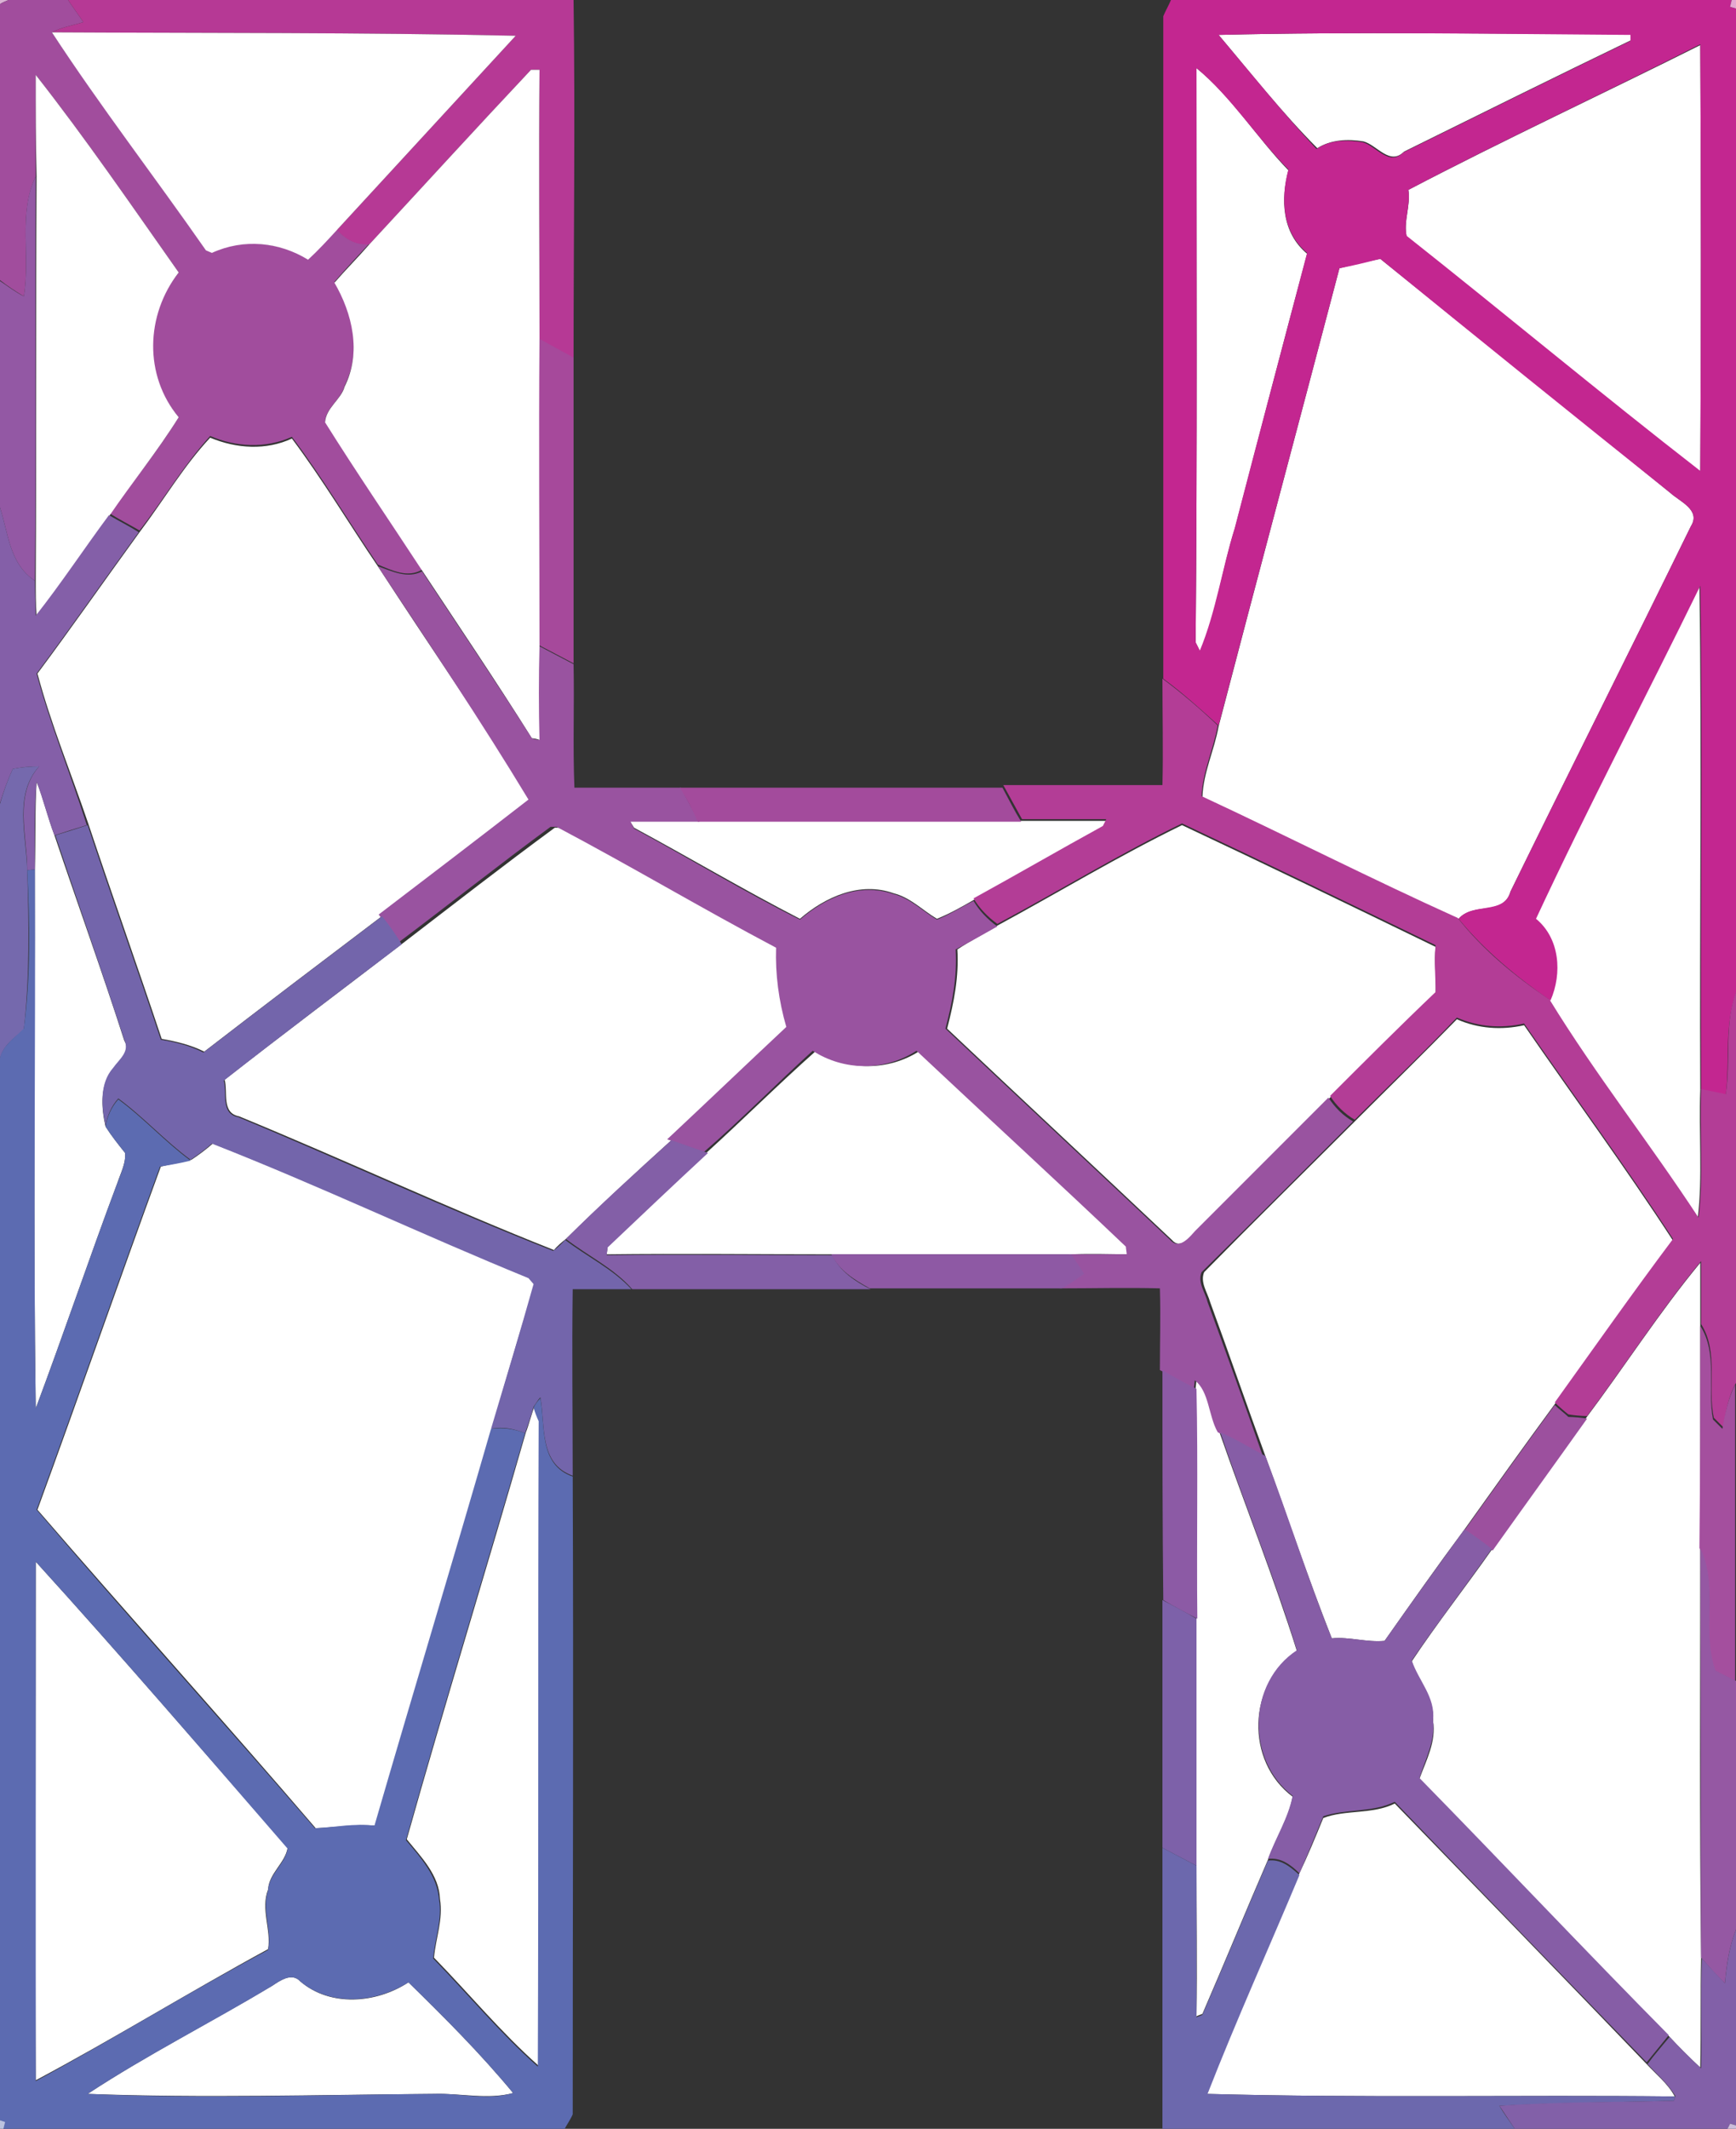 <?xml version="1.0" encoding="utf-8"?>
<!-- Generator: Adobe Illustrator 26.0.3, SVG Export Plug-In . SVG Version: 6.00 Build 0)  -->
<svg version="1.1" id="Layer_1" xmlns="http://www.w3.org/2000/svg" xmlns:xlink="http://www.w3.org/1999/xlink" x="0px" y="0px"
	 viewBox="0 0 204 250" style="enable-background:new 0 0 204 250;" xml:space="preserve">
<rect x="0" y="0" width="204" height="250" fill="#333333" stroke="none"/>
<style type="text/css">
	.st0{fill:#DBB3D5;}
	.st1{fill:#A14D9D;}
	.st2{fill:#B63995;}
	.st3{fill:#FFFFFF;}
	.st4{fill:#C32690;}
	.st5{fill:#E6A6D1;}
	.st6{fill:#9358A4;}
	.st7{fill:#A6499B;}
	.st8{fill:#845FA8;}
	.st9{fill:#9953A0;}
	.st10{fill:#B33D96;}
	.st11{fill:#7569AD;}
	.st12{fill:#A34B9C;}
	.st13{fill:#7365AB;}
	.st14{fill:#5C6BB1;}
	.st15{fill:#835FA7;}
	.st16{fill:#8E59A4;}
	.st17{fill:#A44F9E;}
	.st18{fill:#8C5AA5;}
	.st19{fill:#9C509E;}
	.st20{fill:#865DA6;}
	.st21{fill:#9558A3;}
	.st22{fill:#7D61A9;}
	.st23{fill:#6C68AD;}
	.st24{fill:#8260A8;}
	.st25{fill:#BCC2DF;}
	.st26{fill:#CCBDDB;}
</style>
<g id="_x23_dbb3d5ff">
	<path class="st0" d="M0,0h1C0.8,0.1,0.2,0.3,0,0.5V0z"/>
</g>
<g id="_x23_a14d9dff">
	<path class="st1" d="M1,0h7c0.6,0.9,1.2,1.7,1.8,2.6C8.5,3,7.2,3.2,6.1,3.8c5.8,8.7,12.1,17,18.1,25.5l0.7,0.3
		c3.7-1.6,7.9-1.2,11.3,0.8c1.2-1.1,2.2-2.4,3.4-3.5c1,1.2,2.3,1.9,3.8,1.7c-1.4,1.5-2.8,3-4.1,4.5c2.2,3.6,3.2,8.2,1.2,12.2
		c-0.4,1.6-2.2,2.6-2.3,4.2c3.8,5.8,7.7,11.6,11.4,17.4c-1.7,1-3.5,0.1-5.2-0.6c-3.4-5-6.5-10.2-10.1-15c-3.1,1.4-6.6,1.2-9.6-0.1
		c-3.1,3.4-5.5,7.5-8.3,11.1c-1.2-0.7-2.4-1.3-3.5-2C15.6,56.6,18.5,53,21,49c-4.2-4.9-4-12,0-17C15.5,24.2,10.1,16.3,4.2,8.8
		c0,4,0,8,0,11.9c-2.1,4.4-0.6,9.5-1.4,14.1c-1-0.6-1.9-1.2-2.8-1.9V0.5C0.2,0.3,0.8,0.1,1,0z"/>
</g>
<g id="_x23_b63995ff">
	<path class="st2" d="M8,0h59.4c0.2,14,0,28,0,42.1c-1.3-0.8-2.7-1.5-4-2.2c0-10.5-0.1-21.1,0-31.7c-0.3,0-0.8,0-1,0
		C56,15,49.7,21.9,43.4,28.7c-1.6,0.1-2.8-0.6-3.8-1.7c7-7.6,14-15.2,21-22.8C42.4,3.8,24.2,3.9,6.1,3.8C7.2,3.2,8.5,3,9.8,2.6
		C9.2,1.7,8.6,0.9,8,0z"/>
</g>
<g id="_x23_ffffffff">
	<path class="st3" d="M6.1,3.8c18.2,0.1,36.3,0,54.5,0.4c-7,7.6-14,15.2-21,22.8c-1.1,1.2-2.2,2.4-3.4,3.5
		c-3.4-2.1-7.6-2.5-11.3-0.8l-0.7-0.3C18.2,20.8,11.8,12.5,6.1,3.8z"/>
	<path class="st3" d="M143.2,4.1c16.1-0.4,32.4-0.1,48.5-0.1l0,0.7c-8.9,4.3-17.8,8.7-26.7,13.1c-1.7,1.7-3.2-0.8-4.8-1.2
		c-1.9-0.3-3.8-0.2-5.4,0.8C150.7,13.3,147,8.6,143.2,4.1z"/>
	<path class="st3" d="M165.5,22.3c11.3-5.9,22.9-11.3,34.3-17c0.1,16.7,0.1,33.4,0,50.1c-11.6-9-23-18.5-34.5-27.6
		C164.9,26,165.8,24.1,165.5,22.3z"/>
	<path class="st3" d="M62.4,8.2c0.2,0,0.8,0,1,0c-0.1,10.6,0,21.1,0,31.7c0,12,0,24,0,36c0,3.7,0,7.3,0,11c-0.2-0.1-0.7-0.2-0.9-0.2
		C58.3,80,53.9,73.5,49.6,67c-3.8-5.8-7.7-11.5-11.4-17.4c0.1-1.7,1.9-2.7,2.3-4.2c2-4,0.9-8.6-1.2-12.2c1.3-1.5,2.8-3,4.1-4.5
		C49.7,21.9,56,15,62.4,8.2z"/>
	<path class="st3" d="M4.2,8.8C10.1,16.3,15.5,24.2,21,32c-3.9,5-4.1,12.1,0,17c-2.5,4-5.5,7.7-8.1,11.5c-2.9,3.9-5.6,8-8.6,11.8
		c-0.1-1.4-0.1-2.8-0.1-4.1c0.1-15.8,0-31.6,0.1-47.5C4.2,16.7,4.2,12.8,4.2,8.8z"/>
	<path class="st3" d="M140.6,8c4.1,3.3,7.1,8.2,10.8,12c-0.9,3.4-0.8,7.3,2.2,9.8c-2.9,10.8-5.7,21.6-8.5,32.3
		c-1.5,4.7-2.1,9.8-4.1,14.4l-0.5-1C140.7,53,140.6,30.5,140.6,8z"/>
	<path class="st3" d="M157.4,31.5c1.6-0.4,3.2-0.8,4.8-1.1c11.4,9.2,22.8,18.3,34.1,27.5c1.1,1,3.6,2,2.4,3.9
		c-7,14.3-14.2,28.6-21.2,42.9c-0.8,2.9-4.3,1.2-6.1,3.2c-10.1-4.5-20-9.6-30.1-14.3c0.1-2.9,1.4-5.5,1.9-8.3
		C147.9,67.3,152.7,49.4,157.4,31.5z"/>
	<path class="st3" d="M16.4,62.5c2.8-3.7,5.2-7.8,8.3-11.1c3.1,1.3,6.6,1.5,9.6,0.1c3.6,4.8,6.7,10,10.1,15
		c6,9.2,12.2,18.3,18.2,27.5c-5.9,4.5-11.8,9-17.6,13.5c-7,5.3-14,10.6-21,16c-1.6-0.8-3.3-1.2-5-1.5c-2.8-8.4-5.8-16.8-8.6-25.2
		C8.4,90.9,6,85.1,4.4,79.1C8.5,73.6,12.4,68,16.4,62.5z"/>
	<path class="st3" d="M180.4,107.9c6.1-13.1,12.9-26.1,19.3-39.1c0.3,19.7,0,39.5,0.1,59.2c-0.2,5,0.3,10.1-0.3,15.1
		c-5.6-8.7-12-16.8-17.5-25.6C183.5,114.3,183.2,110.2,180.4,107.9z"/>
	<path class="st3" d="M4.3,91.8c0.8,2,1.3,4.2,2.1,6.3c2.7,8,5.6,16,8.2,24.1c0.8,1.3-0.6,2.3-1.3,3.3c-1.6,1.9-1.4,4.6-0.9,6.8
		c0.7,1.1,1.5,2.1,2.3,3.1c0.1,1.2-0.5,2.3-0.9,3.5c-3.3,8.8-6.3,17.7-9.6,26.5c-0.3-21.1-0.1-42.2-0.1-63.3
		C4.2,98.6,4.1,95.2,4.3,91.8z"/>
	<path class="st3" d="M74,96.4c2.7,0,5.4,0.1,8.1,0c12.7,0,25.3,0,38,0c3.3,0,6.6,0,9.9,0c-0.1,0.2-0.3,0.6-0.4,0.8
		c-5.1,2.8-10.1,5.6-15.2,8.5c-1.4,0.8-2.8,1.6-4.3,2.2c-1.7-1-3.1-2.5-5.1-3c-3.9-1.4-8,0.4-11,3c-6.6-3.4-13-7.2-19.5-10.7
		C74.4,97,74.1,96.6,74,96.4z"/>
	<path class="st3" d="M65.2,97.2l0.7,0c8.7,4.6,17.1,9.6,25.8,14.2c-0.1,3.2,0.3,6.3,1.2,9.3c-4.7,4.3-9.3,8.8-14,13.2
		c-4.2,3.8-8.3,7.6-12.4,11.6c-0.4,0.3-1.1,0.9-1.4,1.3c-12.4-4.9-24.6-10.6-37-15.7c-2.1-0.4-1.3-2.8-1.7-4.3
		c6.9-5.4,14-10.7,20.9-16C53.3,106.2,59.2,101.6,65.2,97.2z"/>
	<path class="st3" d="M117.2,108.7c7.2-3.9,14.3-8.2,21.7-11.8c10,4.7,19.9,9.5,29.8,14.3c-0.2,1.8,0.1,3.6,0,5.5
		c-4.2,4-8.2,8.2-12.4,12.2c-5.3,5.2-10.5,10.4-15.7,15.7c-0.7,0.7-1.9,2.2-2.9,1c-8.8-8.3-17.6-16.5-26.4-24.8
		c0.8-3.1,1.4-6.1,1.2-9.3C114,110.5,115.6,109.7,117.2,108.7z"/>
	<path class="st3" d="M159.2,131.7c4-4,8-7.9,12-12c2.5,1.1,5.2,1.3,7.9,0.7c5.8,8.4,11.9,16.7,17.5,25.3
		c-4.7,6.3-9.2,12.8-13.9,19.2c-3.6,4.9-7.1,9.8-10.6,14.7c-3.2,4.3-6.3,8.7-9.4,13.1c-2.1,0.2-4.1-0.5-6.2-0.3
		c-2.8-7.1-5.2-14.3-7.8-21.4c-2.2-6-4.3-12.1-6.5-18.1c-0.3-1.1-1.2-2.3-0.7-3.5C147.3,143.5,153.3,137.6,159.2,131.7z"/>
	<path class="st3" d="M83.1,135.3c4.3-3.9,8.4-8,12.8-11.9c3.7,2.4,8.5,2.4,12.2,0c8.2,7.7,16.4,15.3,24.6,23c0,0.2,0.1,0.7,0.1,0.9
		c-2.3,0-4.5-0.1-6.8,0c-9.4,0-18.8,0-28.2,0c-8.8,0-17.7-0.1-26.5,0c0-0.2,0.1-0.7,0.1-0.9C75.3,142.7,79.2,139,83.1,135.3z"/>
	<path class="st3" d="M22.5,136.2c0.9-0.6,1.7-1.2,2.5-1.9c12.5,4.9,24.7,10.6,37.2,15.8l0.6,0.7c-1.7,5.7-3.4,11.3-5,17
		c-4.5,15.5-9.2,31-13.7,46.6c-2.4-0.2-4.7,0.2-7,0.3c-10.8-12.6-21.9-24.9-32.7-37.4c4.9-13.4,9.6-26.9,14.5-40.3
		C20.1,136.7,21.4,136.5,22.5,136.2z"/>
	<path class="st3" d="M186.4,166.5c4.5-6,8.6-12.4,13.4-18.2c0,2.5,0,4.9,0,7.4c0,8.7,0,17.4,0,26.1c0,16-0.1,32.1,0.1,48.1
		c-0.1,4.3,0,8.6-0.1,12.9c-1.3-1.2-2.5-2.4-3.7-3.7c-9.8-10-19.5-20.1-29.3-30.2c0.8-2.2,2-4.4,1.6-6.8c0.2-2.7-1.8-4.6-2.5-7
		c3-4.5,6.3-8.7,9.4-13.1C179,176.9,182.8,171.7,186.4,166.5z"/>
	<path class="st3" d="M140.6,162.1c1.7,1.3,1.7,4.2,2.7,6.1c3,8.6,6.4,17.1,9.1,25.7c-5.8,3.9-6.1,12.9-0.5,17.1
		c-0.5,2.6-2,4.9-2.9,7.4c-2.6,6-5.1,12.1-7.7,18.1c-0.2,0.1-0.6,0.2-0.7,0.3c0.1-5.9,0-11.9,0-17.8c0-9.7,0-19.3,0-29
		c0-9,0.1-18-0.1-27L140.6,162.1z"/>
	<path class="st3" d="M62.8,165.2c0.2,0.4,0.5,1.2,0.6,1.6c-0.1,25.3,0,50.5-0.1,75.8c-4.4-3.9-8.2-8.5-12.3-12.7
		c0.2-2.3,1.1-4.5,0.7-6.9c-0.1-2.8-2.2-4.9-3.9-7c4.5-16,9.4-31.8,14-47.8C62.1,167.5,62.5,165.9,62.8,165.2z"/>
	<path class="st3" d="M4.2,183.4c10,11,19.8,22.4,29.6,33.6c-0.3,1.8-2.2,3-2.3,4.9c-0.9,2.3,0.4,4.8,0,7
		c-9.2,5-18.1,10.5-27.3,15.4C4.1,224,4.2,203.7,4.2,183.4z"/>
	<path class="st3" d="M155.5,213.5c2.6-1,5.8-0.4,8.4-1.7c9.9,10.2,19.8,20.4,29.6,30.6c1.1,1.2,2.5,2.3,3.3,3.8
		c-18.3-0.2-36.7,0.2-55-0.3c3.3-8.7,7.2-17.1,10.8-25.7C153.7,217.9,154.6,215.7,155.5,213.5z"/>
	<path class="st3" d="M32,233.2c0.9-0.6,2.3-1.6,3.3-0.5c3.5,3,8.9,2.6,12.7,0.1c4.2,4.1,8.5,8.4,12.3,13c-3,0.8-6.2,0-9.3,0.1
		c-13.6,0.1-27.1,0.5-40.7,0C17.3,241.3,24.8,237.5,32,233.2z"/>
</g>
<g id="_x23_c32690ff">
	<path class="st4" d="M137.6,0h65.9l-0.2,0.8L204,1v115.6c-1.4,3.9-0.7,8-1.2,12c-1-0.2-2-0.4-2.9-0.6c-0.1-19.8,0.2-39.5-0.1-59.2
		c-6.4,13.1-13.2,26-19.3,39.1c2.8,2.3,3.1,6.4,1.7,9.6c-3.9-2.7-7.8-5.9-10.8-9.6c1.7-2,5.3-0.4,6.1-3.2
		c7-14.3,14.2-28.6,21.2-42.9c1.2-1.9-1.3-2.9-2.4-3.9c-11.4-9.1-22.8-18.3-34.1-27.5c-1.6,0.4-3.2,0.8-4.8,1.1
		c-4.7,17.9-9.5,35.8-14.2,53.7c-2.1-1.9-4.2-3.8-6.5-5.5c0-25.9,0-51.9,0-77.8C136.9,1.4,137.4,0.5,137.6,0 M143.2,4.1
		c3.8,4.5,7.5,9.1,11.5,13.4c1.6-1.1,3.5-1.1,5.4-0.8c1.6,0.4,3.1,2.9,4.8,1.2c8.9-4.4,17.8-8.8,26.7-13.1l0-0.7
		C175.7,4,159.3,3.7,143.2,4.1 M165.5,22.3c0.3,1.8-0.6,3.7-0.2,5.4c11.5,9.1,22.9,18.6,34.5,27.6c0.1-16.7,0.1-33.4,0-50.1
		C188.4,11,176.7,16.4,165.5,22.3 M140.6,8c0,22.5,0.1,45-0.1,67.4l0.5,1c1.9-4.6,2.6-9.6,4.1-14.4c2.8-10.8,5.7-21.6,8.5-32.3
		c-3-2.5-3.1-6.4-2.2-9.8C147.7,16.2,144.7,11.4,140.6,8z"/>
</g>
<g id="_x23_e6a6d1ff">
	<path class="st5" d="M203.5,0h0.5v1l-0.7-0.2L203.5,0z"/>
</g>
<g id="_x23_9358a4ff">
	<path class="st6" d="M2.8,34.8c0.8-4.7-0.7-9.8,1.4-14.1C4.1,36.5,4.3,52.4,4.1,68.2c-3-2-3.1-5.5-4.1-8.6V33
		C0.9,33.6,1.8,34.3,2.8,34.8z"/>
</g>
<g id="_x23_a6499bff">
	<path class="st7" d="M63.4,39.8c1.3,0.7,2.7,1.5,4,2.2c0,12,0,24,0,35.9c-1.3-0.7-2.7-1.4-4-2.1C63.4,63.8,63.3,51.8,63.4,39.8z"/>
</g>
<g id="_x23_845fa8ff">
	<path class="st8" d="M0,59.6c1,3.1,1.1,6.6,4.1,8.6c0,1.4,0.1,2.8,0.1,4.1c3-3.8,5.7-7.9,8.6-11.8c1.2,0.7,2.4,1.3,3.5,2
		c-4,5.5-7.9,11.1-12,16.6c1.6,6,4,11.8,5.9,17.8c-1.3,0.4-2.6,0.8-3.8,1.2c-0.8-2.1-1.3-4.2-2.1-6.3c-0.3,3.4-0.2,6.8-0.2,10.3
		l-0.9,0.1c0-4-1.6-8.8,1.4-12.2c-1.1,0-2.1,0.1-3.1,0.3c-0.6,1.3-1.1,2.7-1.5,4V59.6z"/>
</g>
<g id="_x23_9953a0ff">
	<path class="st9" d="M44.4,66.5c1.7,0.6,3.5,1.5,5.2,0.6c4.3,6.5,8.7,13,12.9,19.6c0.2,0.1,0.7,0.2,0.9,0.2c-0.1-3.7-0.1-7.3,0-11
		c1.3,0.7,2.7,1.4,4,2.1c0.1,4.8-0.1,9.6,0.1,14.5c4.2,0,8.3,0,12.5,0c0.7,1.3,1.4,2.7,2.2,4c-2.7,0-5.4,0-8.1,0
		c0.1,0.2,0.3,0.6,0.4,0.8c6.5,3.5,12.9,7.4,19.5,10.7c3-2.6,7-4.4,11-3c2,0.5,3.4,2,5.1,3c1.5-0.6,2.9-1.5,4.3-2.2
		c0.7,1.2,1.7,2.2,2.8,3c-1.6,0.9-3.2,1.8-4.9,2.7c0.2,3.2-0.4,6.3-1.2,9.3c8.8,8.3,17.6,16.5,26.4,24.8c1,1.2,2.2-0.2,2.9-1
		c5.2-5.2,10.5-10.5,15.7-15.7c0.8,1.2,1.7,2.1,2.9,2.8c-5.9,5.9-11.8,11.8-17.8,17.7c-0.5,1.2,0.4,2.3,0.7,3.5
		c2.2,6,4.4,12.1,6.5,18.1c-1.7-0.9-3.5-1.9-5.3-2.8c-1.1-1.9-1-4.8-2.7-6.1l-0.1,1c-1.3-0.7-2.6-1.5-4-2.2c0-3.2,0.1-6.4,0-9.6
		c-3.9-0.1-7.8,0-11.8,0c0.9-0.6,1.7-1.1,2.6-1.7c-0.5-0.8-1-1.5-1.5-2.3c2.3,0,4.5,0,6.8,0c0-0.2-0.1-0.7-0.1-0.9
		c-8.1-7.7-16.4-15.3-24.6-23c-3.7,2.4-8.5,2.4-12.2,0c-4.3,3.9-8.4,8.1-12.8,11.9c-1.4-0.5-2.8-1-4.3-1.5c4.7-4.4,9.3-8.8,14-13.2
		c-0.9-3.1-1.3-6.2-1.2-9.3c-8.7-4.6-17.1-9.6-25.8-14.2l-0.7,0c-6,4.4-11.9,9.1-17.9,13.6c-0.7-1.1-1.5-2.2-2.3-3.3
		c5.9-4.5,11.8-9,17.6-13.5C56.6,84.8,50.5,75.7,44.4,66.5z"/>
</g>
<g id="_x23_b33d96ff">
	<path class="st10" d="M136.6,79.7c2.3,1.7,4.5,3.6,6.5,5.5c-0.5,2.8-1.8,5.5-1.9,8.3c10.1,4.7,19.9,9.7,30.1,14.3
		c3,3.8,6.8,6.9,10.8,9.6c5.4,8.8,11.8,16.9,17.5,25.6c0.6-5,0.1-10,0.3-15.1c1,0.2,2,0.4,2.9,0.6c0.6-4-0.2-8.2,1.2-12v45.9
		c-0.9,1.6-1.2,3.4-1.5,5.2c-0.3-0.3-0.8-0.8-1.1-1.1c-0.8-3.6,0.6-7.7-1.5-11c0-2.5,0-4.9,0-7.4c-4.8,5.8-8.9,12.2-13.4,18.2
		c-0.6,0-1.7-0.1-2.2-0.2c-0.4-0.3-1.2-1-1.6-1.4c4.6-6.4,9.1-12.8,13.9-19.2c-5.6-8.6-11.7-16.9-17.5-25.3
		c-2.7,0.6-5.4,0.4-7.9-0.7c-3.9,4.1-8,8-12,12c-1.2-0.7-2.2-1.7-2.9-2.8c4.1-4.1,8.2-8.2,12.4-12.2c0-1.8-0.2-3.7,0-5.5
		c-9.9-4.8-19.8-9.6-29.8-14.3c-7.4,3.6-14.4,7.9-21.7,11.8c-1.1-0.8-2.1-1.8-2.8-3c5.1-2.8,10.1-5.7,15.2-8.5
		c0.1-0.2,0.3-0.6,0.4-0.8c-3.3,0-6.6,0-9.9,0c-0.7-1.3-1.5-2.7-2.2-4c6.2,0,12.5,0,18.7,0C136.7,88.2,136.6,83.9,136.6,79.7z"/>
</g>
<g id="_x23_7569adff">
	<path class="st11" d="M1.5,90.3c1-0.2,2.1-0.3,3.1-0.3c-3,3.3-1.5,8.1-1.4,12.2c0.2,6.2,0.3,12.5-0.4,18.7c-1.1,1-2.4,1.8-2.8,3.4
		V94.4C0.4,93,0.9,91.6,1.5,90.3z"/>
</g>
<g id="_x23_a34b9cff">
	<path class="st12" d="M79.9,92.5c12.6,0,25.3,0,37.9,0c0.7,1.3,1.4,2.7,2.2,4c-12.7,0-25.3,0-38,0C81.4,95.1,80.7,93.8,79.9,92.5z"
		/>
</g>
<g id="_x23_7365abff">
	<path class="st13" d="M6.5,98.1c1.3-0.4,2.6-0.8,3.8-1.2c2.8,8.4,5.8,16.8,8.6,25.2c1.8,0.3,3.4,0.7,5,1.5c7-5.4,14-10.7,21-16
		c0.8,1,1.6,2.1,2.3,3.3c-7,5.3-14,10.6-20.9,16c0.4,1.5-0.4,3.9,1.7,4.3c12.3,5.1,24.5,10.8,37,15.7c0.4-0.3,1.1-0.9,1.4-1.3
		c2.6,2,5.6,3.4,7.8,5.8c-2.3,0-4.6,0-6.9,0c-0.1,7.3,0,14.6,0,21.9c-4-1.4-3.2-5.9-3.8-9.2c-0.3,0.3-0.5,0.7-0.8,1.1
		c-0.2,0.8-0.7,2.3-1,3.1c-1.3-0.5-2.6-0.8-4-0.5c1.7-5.7,3.4-11.3,5-17l-0.6-0.7c-12.5-5.1-24.7-10.9-37.2-15.8
		c-0.8,0.7-1.6,1.3-2.5,1.9c-3-2.2-5.5-5-8.5-7.2c-0.8,0.9-1.3,2-1.5,3.2c-0.5-2.3-0.7-5,0.9-6.8c0.7-1,2-1.9,1.3-3.3
		C12,114.1,9.2,106.1,6.5,98.1z"/>
</g>
<g id="_x23_5c6bb1ff">
	<path class="st14" d="M3.2,102.2l0.9-0.1c0.1,21.1-0.2,42.2,0.1,63.3c3.3-8.8,6.3-17.7,9.6-26.5c0.4-1.1,1-2.3,0.9-3.5
		c-0.8-1-1.6-2-2.3-3.1c0.2-1.2,0.7-2.3,1.5-3.2c3,2.2,5.5,5,8.5,7.2c-1.2,0.3-2.4,0.5-3.6,0.7c-4.9,13.4-9.6,26.9-14.5,40.3
		c10.8,12.6,21.9,24.9,32.7,37.4c2.3-0.1,4.6-0.6,7-0.3c4.5-15.5,9.2-31,13.7-46.6c1.4-0.2,2.7,0,4,0.5c-4.6,15.9-9.5,31.8-14,47.8
		c1.7,2,3.7,4.2,3.9,7c0.4,2.3-0.5,4.6-0.7,6.9c4.1,4.2,7.9,8.8,12.3,12.7c0.1-25.3,0-50.5,0.1-75.8c-0.2-0.4-0.5-1.2-0.6-1.6
		c0.2-0.4,0.5-0.8,0.8-1.1c0.6,3.3-0.2,7.8,3.8,9.2c0.1,25,0,49.9,0,74.9c-0.2,0.5-0.8,1.4-1,1.8h-66l0.2-0.8L0,249V124.2
		c0.4-1.5,1.8-2.4,2.8-3.4C3.6,114.7,3.5,108.4,3.2,102.2 M4.2,183.4c0,20.3,0,40.7,0,61c9.2-5,18.1-10.5,27.3-15.4
		c0.5-2.2-0.8-4.7,0-7c0.1-1.9,2-3.1,2.3-4.9C24,205.8,14.2,194.4,4.2,183.4 M32,233.2c-7.1,4.3-14.7,8.1-21.7,12.7
		c13.6,0.6,27.1,0.1,40.7,0c3.1-0.1,6.2,0.8,9.3-0.1c-3.8-4.6-8-8.8-12.3-13c-3.8,2.4-9.1,2.9-12.7-0.1
		C34.3,231.6,32.9,232.6,32,233.2z"/>
</g>
<g id="_x23_835fa7ff">
	<path class="st15" d="M66.5,145.5c4-4,8.2-7.8,12.4-11.6c1.4,0.5,2.8,1,4.3,1.5c-4,3.7-7.9,7.4-11.8,11.1c0,0.2-0.1,0.7-0.1,0.9
		c8.8-0.1,17.7,0,26.5,0c0.9,1.9,2.7,3.1,4.5,4c-9.3,0-18.7,0-28,0C72.1,148.9,69.1,147.5,66.5,145.5z"/>
</g>
<g id="_x23_8e59a4ff">
	<path class="st16" d="M97.7,147.3c9.4,0,18.8,0,28.2,0c0.5,0.8,1,1.5,1.5,2.3c-0.9,0.6-1.7,1.2-2.6,1.7c-7.5,0-15.1,0-22.6,0
		C100.4,150.3,98.6,149.2,97.7,147.3z"/>
</g>
<g id="_x23_a44f9eff">
	<path class="st17" d="M199.8,155.7c2.1,3.3,0.8,7.4,1.5,11c0.3,0.3,0.8,0.8,1.1,1.1c0.3-1.8,0.7-3.6,1.5-5.2v34.8
		c-0.6-0.3-1.8-0.9-2.4-1.2c-1.7-4.6,0.5-9.9-1.8-14.4C199.8,173.1,199.8,164.4,199.8,155.7z"/>
</g>
<g id="_x23_8c5aa5ff">
	<path class="st18" d="M136.6,160.9c1.3,0.8,2.6,1.5,4,2.2c0.2,9,0,18,0.1,27c-1.3-0.7-2.7-1.4-4-2.2
		C136.6,178.9,136.6,169.9,136.6,160.9z"/>
</g>
<g id="_x23_9c509eff">
	<path class="st19" d="M172.1,179.7c3.5-4.9,7-9.8,10.6-14.7c0.4,0.4,1.2,1,1.6,1.4c0.6,0,1.7,0.1,2.2,0.2
		c-3.7,5.2-7.4,10.3-11.1,15.5C174.3,181.2,173.2,180.4,172.1,179.7z"/>
</g>
<g id="_x23_865da6ff">
	<path class="st20" d="M143.4,168.2c1.8,0.8,3.5,1.8,5.3,2.8c2.7,7.1,5,14.4,7.8,21.4c2.1-0.2,4.1,0.5,6.2,0.3
		c3.1-4.4,6.2-8.7,9.4-13.1c1.1,0.7,2.2,1.5,3.2,2.3c-3.1,4.4-6.4,8.7-9.4,13.1c0.8,2.4,2.8,4.3,2.5,7c0.3,2.4-0.9,4.6-1.6,6.8
		c9.8,10,19.4,20.2,29.3,30.2c-0.9,1.1-1.7,2.1-2.6,3.2c-9.9-10.2-19.8-20.4-29.6-30.6c-2.7,1.3-5.8,0.8-8.4,1.7
		c-0.9,2.2-1.8,4.4-2.8,6.7c-1-1-2.2-1.9-3.7-1.7c0.9-2.5,2.4-4.8,2.9-7.4c-5.5-4.2-5.3-13.3,0.5-17.1
		C149.8,185.3,146.3,176.8,143.4,168.2z"/>
</g>
<g id="_x23_9558a3ff">
	<path class="st21" d="M199.8,181.8c2.2,4.5,0.1,9.8,1.8,14.4c0.6,0.3,1.8,0.9,2.4,1.2v29.2c-0.8,2-1.1,4.1-1.3,6.3
		c-1-0.9-1.9-2-2.8-3C199.8,213.8,199.9,197.8,199.8,181.8z"/>
</g>
<g id="_x23_7d61a9ff">
	<path class="st22" d="M136.6,187.9c1.3,0.7,2.7,1.4,4,2.2c0,9.7,0,19.3,0,29c-1.3-0.7-2.7-1.4-4-2.1
		C136.6,207.3,136.6,197.6,136.6,187.9z"/>
</g>
<g id="_x23_6c68adff">
	<path class="st23" d="M136.6,217c1.3,0.7,2.7,1.4,4,2.1c0,5.9,0,11.9,0,17.8c0.2-0.1,0.6-0.2,0.7-0.3c2.6-6,5.1-12.1,7.7-18.1
		c1.5-0.2,2.6,0.7,3.7,1.7c-3.6,8.6-7.4,17-10.8,25.7c18.3,0.5,36.6,0.1,55,0.3l-0.2,0.5c-6.8,0.2-13.6,0.2-20.5,0.6
		c0.5,0.9,1.2,1.8,1.8,2.7h-41.4C136.6,239,136.6,228,136.6,217z"/>
</g>
<g id="_x23_8260a8ff">
	<path class="st24" d="M202.7,232.9c0.2-2.1,0.5-4.3,1.3-6.3v23l-0.7-0.2L203,250h-25c-0.6-0.9-1.2-1.8-1.8-2.7
		c6.8-0.5,13.6-0.4,20.5-0.6l0.2-0.5c-0.9-1.5-2.2-2.6-3.3-3.8c0.8-1.1,1.7-2.1,2.6-3.2c1.2,1.3,2.4,2.5,3.7,3.7
		c0.1-4.3-0.1-8.6,0.1-12.9C200.8,230.9,201.7,231.9,202.7,232.9z"/>
</g>
<g id="_x23_bcc2dfff">
	<path class="st25" d="M0,249l0.6,0.2L0.4,250H0V249z"/>
</g>
<g id="_x23_ccbddbff">
	<path class="st26" d="M203.3,249.4l0.7,0.2v0.4h-1L203.3,249.4z"/>
</g>
</svg>
